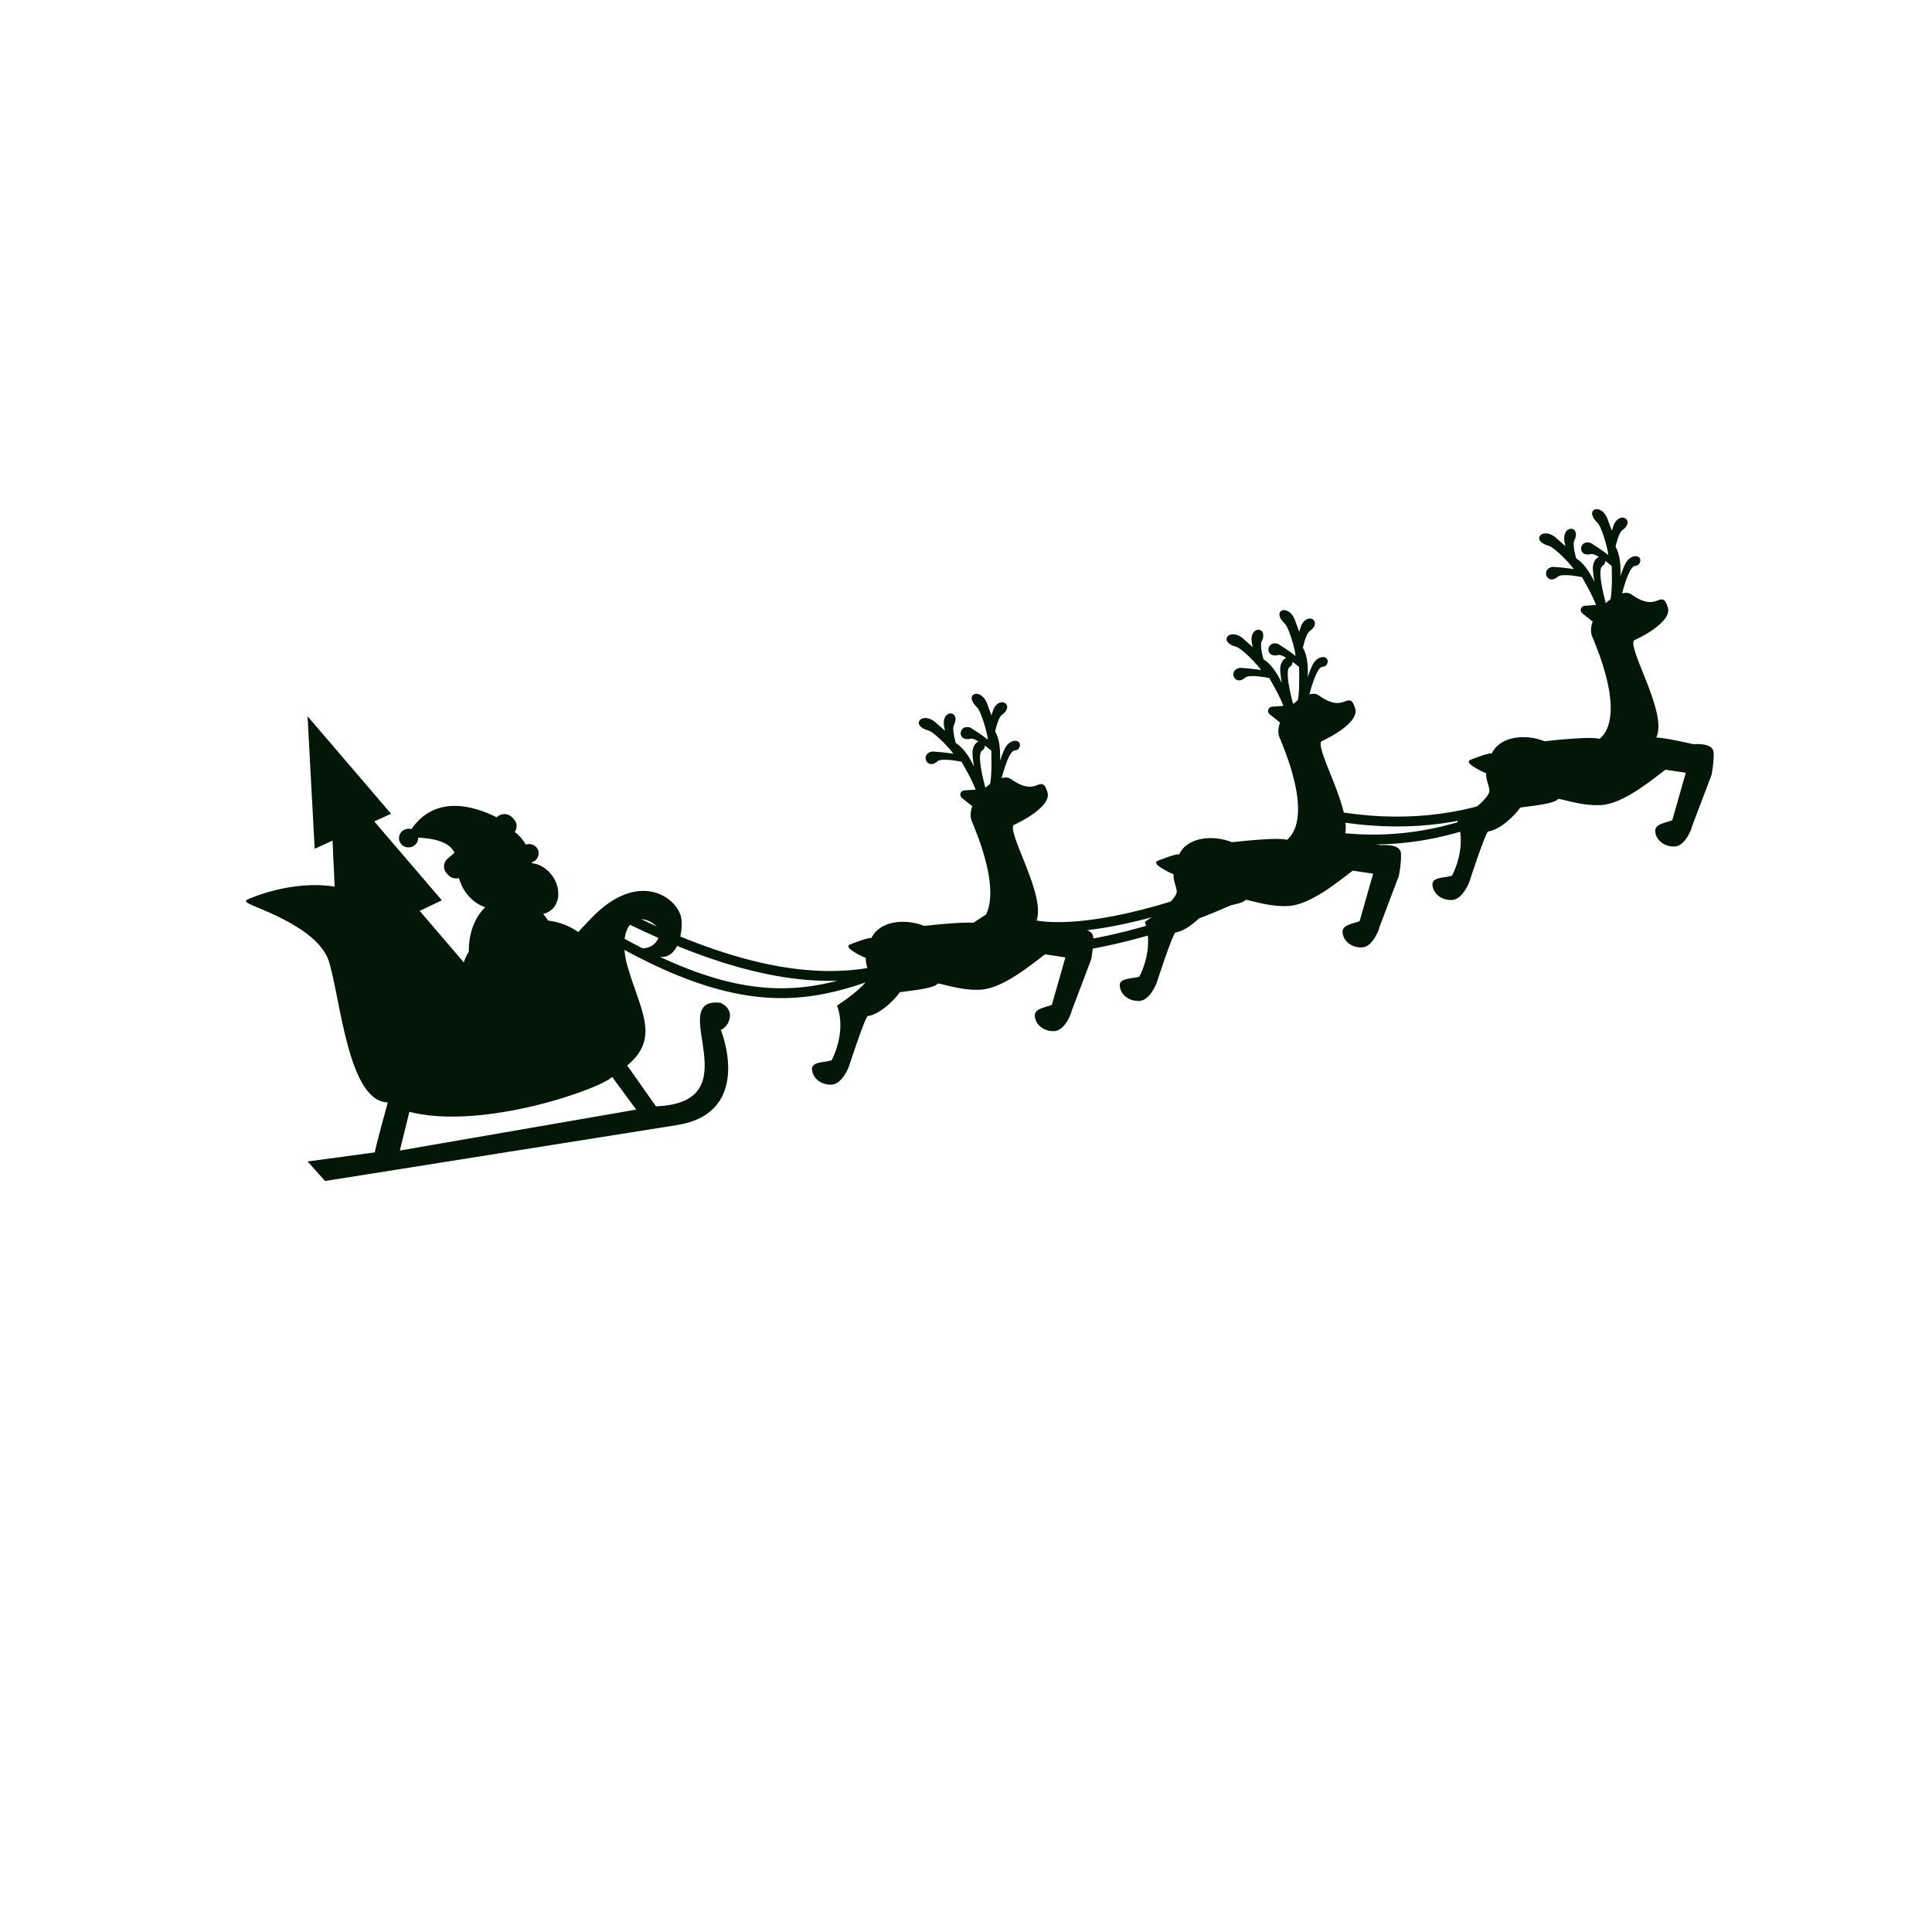 <?xml version="1.0" encoding="utf-8"?>
<!-- Generator: Adobe Illustrator 23.1.0, SVG Export Plug-In . SVG Version: 6.00 Build 0)  -->
<svg version="1.1" id="Layer_1" xmlns="http://www.w3.org/2000/svg" xmlns:xlink="http://www.w3.org/1999/xlink" x="0px" y="0px"
	 viewBox="0 0 792 792" style="enable-background:new 0 0 792 792;" xml:space="preserve">
<style type="text/css">
	.st0{fill:#031709;stroke:#031709;stroke-width:1.009;stroke-miterlimit:10;}
	.st1{fill:none;stroke:#031709;stroke-width:4.037;stroke-miterlimit:10;}
</style>
<g>
	<path class="st0" d="M295.1,411.56c-21.92-2.35,14.55,41.12-26.45,42.48c0,0,0,0-12.22-17.35c14.39-11.6,5.04-22.8-0.1-41.98
		c-4.09-17.73,6.33-22.61,13.85-14.69c1.65,3.4-0.46,8.36-5.58,9.16c12.83,9.05,15.05-7.73,14.19-12.7
		c-1.38-7.96-16.72-19.64-35.84,0.06c-2.08,2.14-4.01,4.21-5.86,6.22c-3.31-2.55-7.73-4.28-12.71-4.94
		c-0.82-1.29-1.74-2.47-2.72-3.54c1.12-0.1,2.2-0.42,3.17-1.02c4.04-2.47,4.72-8.48,1.51-13.44c-2.17-3.35-5.55-5.35-8.77-5.53
		c-0.04-0.39-0.08-0.79-0.14-1.18c0,0,0,0,0.01,0c1.88-0.32,3.14-2.05,2.83-3.86c-0.31-1.81-2.09-3.01-3.96-2.68
		c-0.35,0.06-0.67,0.18-0.97,0.33c-1.28-2.34-3.03-4.3-5.05-5.75c0.3-0.33,0.53-0.69,0.7-1.08c0,0,0,0,0,0l0,0
		c0.53-1.26,0.34-2.75-0.64-3.83l-0.68-0.76c-1.39-1.54-3.82-1.69-5.44-0.33l-0.57,0.48c-9.24-4.7-25.1-9.61-34.81,4.86
		c-0.58-0.23-1.24-0.32-1.92-0.2c-1.88,0.32-3.14,2.05-2.83,3.86c0.31,1.81,2.09,3.01,3.96,2.68c1.88-0.32,3.14-2.05,2.83-3.86
		c-0.01-0.03-0.02-0.06-0.02-0.09c5.47,0.14,13.88,1.24,16.06,6.86l-3.08,2.6c-1.61,1.36-1.79,3.71-0.41,5.25l0.68,0.76
		c1.11,1.23,2.87,1.56,4.36,0.97c1.59,6.25,6.09,10.94,11.44,12.4c-4.64,3.95-7.42,10.84-7.21,18.55c-1.11,1.68-1.92,3.46-2.37,5.28
		l-19.1-22.3l9.07-4.35l-27.7-32.34l6.88-3.15l-32.83-38.33l2.8,52.1l7.32-3.35l0.94,20.24c-18.35-3.21-36.34,5.25-36.34,5.25
		c-0.82,1.17,29.26,9.27,34,24.84c4.74,15.57,8,58.02,24.25,57.26c0,0-5.68,20.44-5.51,21.44l-27.02,3.65l6.35,7.09l144.54-22.97
		c30.83-5.34,16.85-38.77,16.85-38.77C297.82,421.33,301.76,414.5,295.1,411.56z M163.24,472.28l4.21-17.12
		c30.08,8.11,80.25-9.79,83.54-14.46l10.71,14.53L163.24,472.28z"/>
	<path class="st0" d="M439.78,381.28c0,0-13.33-3.17-16-2.68c6.15-9.55-12.92-38.74-8.36-40.89c8.76-4.14,14.58-9.15,13.52-12.7
		c-2.38-7.95-3.4,2.95-14.81-5.25c-1.03-0.74-2.55-0.66-4.23-0.05c1.23-4.88,3.54-12.47,5.97-12.54c1.8-0.06,1.74-1.85,1.74-1.85
		c-0.06-1.8-3.65-1.69-5.34,1.97c-1.69,3.65-3.32,9.1-3.32,9.1s1.91-10.95-1.53-16.45c0,0,1.18-6.02,3.01-7.31
		c4.88-3.44-0.63-6.87-2.83-1.38l-1.12,3.61l-1.97-5.34c-2.02-7.14-9.16-5.12-3.6,0.11c2.14,2.01,5.9,16.02,4.04,14.28
		c-1.85-1.74-7.36-5.17-7.36-5.17c-4.09-1.39-4.69,4.85,0.11,3.6c2.46-0.64,9.16,5.12,9.16,5.12s0.42,9.63-0.5,14.16
		c-0.91,0.65-1.82,1.41-2.67,2.25c-1.09-3.84-4-15.07-1.42-16.57c1.56-0.9,0.65-2.46,0.65-2.46c-0.9-1.56-4.02,0.25-3.76,4.27
		c0.25,4.02,1.41,9.59,1.41,9.59s-3.52-10.55-9.17-13.75c0,0-1.82-5.86-0.83-7.86c2.66-5.35-3.82-5.75-3.14,0.13l0.74,3.71
		l-4.27-3.76c-5.17-5.32-10.49-0.15-3.11,1.81c2.84,0.75,12.8,11.29,10.34,10.64c-2.46-0.65-8.94-1.05-8.94-1.05
		c-4.26,0.72-1.82,6.49,1.81,3.11c1.86-1.74,10.49,0.15,10.49,0.15s4.66,7.8,6.16,12.31l-5.32,0.38c-1.13,0.08-1.57,1.5-0.68,2.21
		l4.12,3.29c0.14,0.11,0.29,0.18,0.45,0.22c-0.98,2.38-1.19,4.8-0.09,6.87c0.04,0.61,14.78,32.03,2.36,42.11
		c-0.26-0.42-4.02-1.21-22.72,0.85c-7.44-3.07-18.21-2.3-21.28,5.14c-0.61-0.96-8.84,2.44-8.84,2.44c-2.16,0.46,5.98,4.65,6.78,4.62
		c-0.29,2.77,1.14,5.13,1.31,7.42c0.24,3.37-8.33,9.62-12.99,12.74c3.9,11.37-2.5,22.65-2.5,22.65c-2.79,1.04-8.08,0.5-7.88,3.27
		c0.25,3.47,3.67,6.05,7.63,5.76c3.97-0.29,6.65-7.17,6.62-7.36c0,0,6.69-20.67,7.84-20.68c6.02-0.72,13.27-9.38,12.92-9.69
		c-0.35-0.31,14.02-1.27,15.65-3.49c-0.23-1.23,9.23,2.94,18.21,2.3c8.97-0.65,20.45-10.35,26.02-14.51l9.12,1.37l-5.76,20.26
		c-2.57,1.12-7.11,1.46-6.92,4.11c0.25,3.47,3.67,6.05,7.63,5.76s6.62-7.58,6.51-7.96l7.98-21.05c0,0,1.07-5.49,0.81-9.08
		C447.37,380.5,439.78,381.28,439.78,381.28z"/>
	<path class="st0" d="M565.94,346.97c0,0-13.33-3.17-16-2.68c6.15-9.55-12.92-38.74-8.36-40.89c8.76-4.14,14.58-9.15,13.52-12.7
		c-2.38-7.95-3.4,2.95-14.81-5.25c-1.03-0.74-2.55-0.66-4.23-0.05c1.23-4.88,3.54-12.47,5.97-12.54c1.8-0.06,1.74-1.85,1.74-1.85
		c-0.06-1.8-3.65-1.69-5.34,1.97c-1.69,3.65-3.32,9.1-3.32,9.1s1.91-10.95-1.53-16.45c0,0,1.18-6.02,3.01-7.31
		c4.88-3.44-0.63-6.87-2.83-1.38l-1.12,3.61l-1.97-5.34c-2.02-7.14-9.16-5.12-3.6,0.11c2.14,2.01,5.9,16.02,4.04,14.28
		c-1.85-1.74-7.36-5.17-7.36-5.17c-4.09-1.39-4.69,4.85,0.11,3.6c2.46-0.64,9.16,5.12,9.16,5.12s0.42,9.63-0.5,14.16
		c-0.91,0.65-1.82,1.41-2.67,2.25c-1.09-3.84-4-15.07-1.42-16.57c1.56-0.9,0.65-2.46,0.65-2.46c-0.9-1.56-4.02,0.25-3.76,4.27
		c0.25,4.02,1.41,9.59,1.41,9.59s-3.52-10.55-9.17-13.75c0,0-1.82-5.86-0.83-7.86c2.66-5.35-3.82-5.75-3.14,0.13l0.74,3.71
		l-4.27-3.76c-5.17-5.32-10.49-0.15-3.11,1.81c2.84,0.75,12.8,11.29,10.34,10.64c-2.46-0.65-8.94-1.05-8.94-1.05
		c-4.26,0.72-1.82,6.49,1.81,3.11c1.86-1.74,10.49,0.15,10.49,0.15s4.66,7.8,6.16,12.31l-5.32,0.38c-1.13,0.08-1.57,1.5-0.68,2.21
		l4.12,3.29c0.14,0.11,0.29,0.18,0.45,0.22c-0.98,2.38-1.19,4.8-0.09,6.87c0.04,0.61,14.78,32.03,2.36,42.11
		c-0.26-0.42-4.02-1.21-22.72,0.85c-7.44-3.07-18.21-2.3-21.28,5.14c-0.61-0.96-8.84,2.44-8.84,2.44c-2.16,0.46,5.98,4.65,6.78,4.62
		c-0.29,2.77,1.14,5.13,1.31,7.42c0.24,3.37-8.33,9.62-12.99,12.74c3.9,11.37-2.5,22.65-2.5,22.65c-2.79,1.04-8.08,0.5-7.88,3.27
		c0.25,3.47,3.67,6.05,7.63,5.76c3.97-0.29,6.65-7.17,6.62-7.36c0,0,6.69-20.67,7.84-20.68c6.02-0.72,13.27-9.38,12.92-9.69
		c-0.35-0.31,14.02-1.27,15.65-3.49c-0.23-1.23,9.23,2.94,18.21,2.3c8.97-0.65,20.45-10.35,26.02-14.51l9.12,1.37L557.78,378
		c-2.57,1.12-7.11,1.46-6.92,4.11c0.25,3.47,3.67,6.05,7.63,5.76c3.97-0.29,6.62-7.58,6.51-7.96l7.98-21.05c0,0,1.07-5.49,0.81-9.08
		C573.52,346.19,565.94,346.97,565.94,346.97z"/>
	<path class="st0" d="M694.11,305.59c0,0-13.33-3.17-16-2.68c6.15-9.55-12.92-38.74-8.36-40.89c8.76-4.14,14.58-9.15,13.52-12.7
		c-2.38-7.95-3.4,2.95-14.81-5.25c-1.03-0.74-2.55-0.66-4.23-0.05c1.23-4.88,3.54-12.47,5.97-12.54c1.8-0.06,1.74-1.85,1.74-1.85
		c-0.06-1.8-3.65-1.69-5.34,1.97c-1.69,3.65-3.32,9.1-3.32,9.1s1.91-10.95-1.53-16.45c0,0,1.18-6.02,3.01-7.31
		c4.88-3.44-0.63-6.87-2.83-1.38l-1.12,3.61l-1.97-5.34c-2.02-7.14-9.16-5.12-3.6,0.11c2.14,2.01,5.9,16.02,4.04,14.28
		c-1.85-1.74-7.36-5.17-7.36-5.17c-4.09-1.39-4.69,4.85,0.11,3.6c2.46-0.64,9.16,5.12,9.16,5.12s0.42,9.63-0.5,14.16
		c-0.91,0.65-1.82,1.41-2.67,2.25c-1.09-3.84-4-15.07-1.42-16.57c1.56-0.9,0.65-2.46,0.65-2.46c-0.9-1.56-4.02,0.25-3.76,4.27
		c0.25,4.02,1.41,9.59,1.41,9.59s-3.52-10.55-9.17-13.75c0,0-1.82-5.86-0.83-7.86c2.66-5.35-3.82-5.75-3.14,0.13l0.74,3.71
		l-4.27-3.76c-5.17-5.32-10.49-0.15-3.11,1.81c2.84,0.75,12.8,11.29,10.34,10.64c-2.46-0.65-8.94-1.05-8.94-1.05
		c-4.26,0.72-1.82,6.49,1.81,3.11c1.86-1.74,10.49,0.15,10.49,0.15s4.66,7.8,6.16,12.31l-5.32,0.38c-1.13,0.08-1.57,1.5-0.68,2.21
		l4.12,3.29c0.14,0.11,0.29,0.18,0.45,0.22c-0.98,2.38-1.19,4.8-0.09,6.87c0.04,0.61,14.78,32.03,2.36,42.11
		c-0.26-0.42-4.02-1.21-22.72,0.85c-7.44-3.07-18.21-2.3-21.28,5.14c-0.61-0.96-8.84,2.44-8.84,2.44c-2.16,0.46,5.98,4.65,6.78,4.62
		c-0.29,2.77,1.14,5.13,1.31,7.42c0.24,3.37-8.33,9.62-12.99,12.74c3.9,11.37-2.5,22.65-2.5,22.65c-2.79,1.04-8.08,0.5-7.88,3.27
		c0.25,3.47,3.67,6.05,7.63,5.76s6.65-7.17,6.62-7.36c0,0,6.69-20.67,7.84-20.68c6.02-0.72,13.27-9.38,12.92-9.69
		c-0.35-0.31,14.02-1.27,15.65-3.49c-0.23-1.23,9.23,2.94,18.21,2.3s20.45-10.35,26.02-14.51l9.12,1.37l-5.76,20.26
		c-2.57,1.12-7.11,1.46-6.92,4.11c0.25,3.47,3.67,6.05,7.63,5.76c3.97-0.29,6.62-7.58,6.51-7.96l7.98-21.05c0,0,1.07-5.49,0.81-9.08
		C701.7,304.81,694.11,305.59,694.11,305.59z"/>
	<path class="st1" d="M244.84,380.7c80.1,48.16,103.09,19.35,159.46,1.01c17.64,25.11,142.49-21.09,132.21-40.37
		c57.01,12.21,106.37-17.16,135.75-52.99"/>
	<path class="st1" d="M251.91,373.64c95.25,48.93,128.74,18.63,159.46-1.01c17.64,25.11,139.46-20.08,129.18-39.36
		c57.01,12.21,102.83-8.58,132.21-44.41"/>
</g>
</svg>
